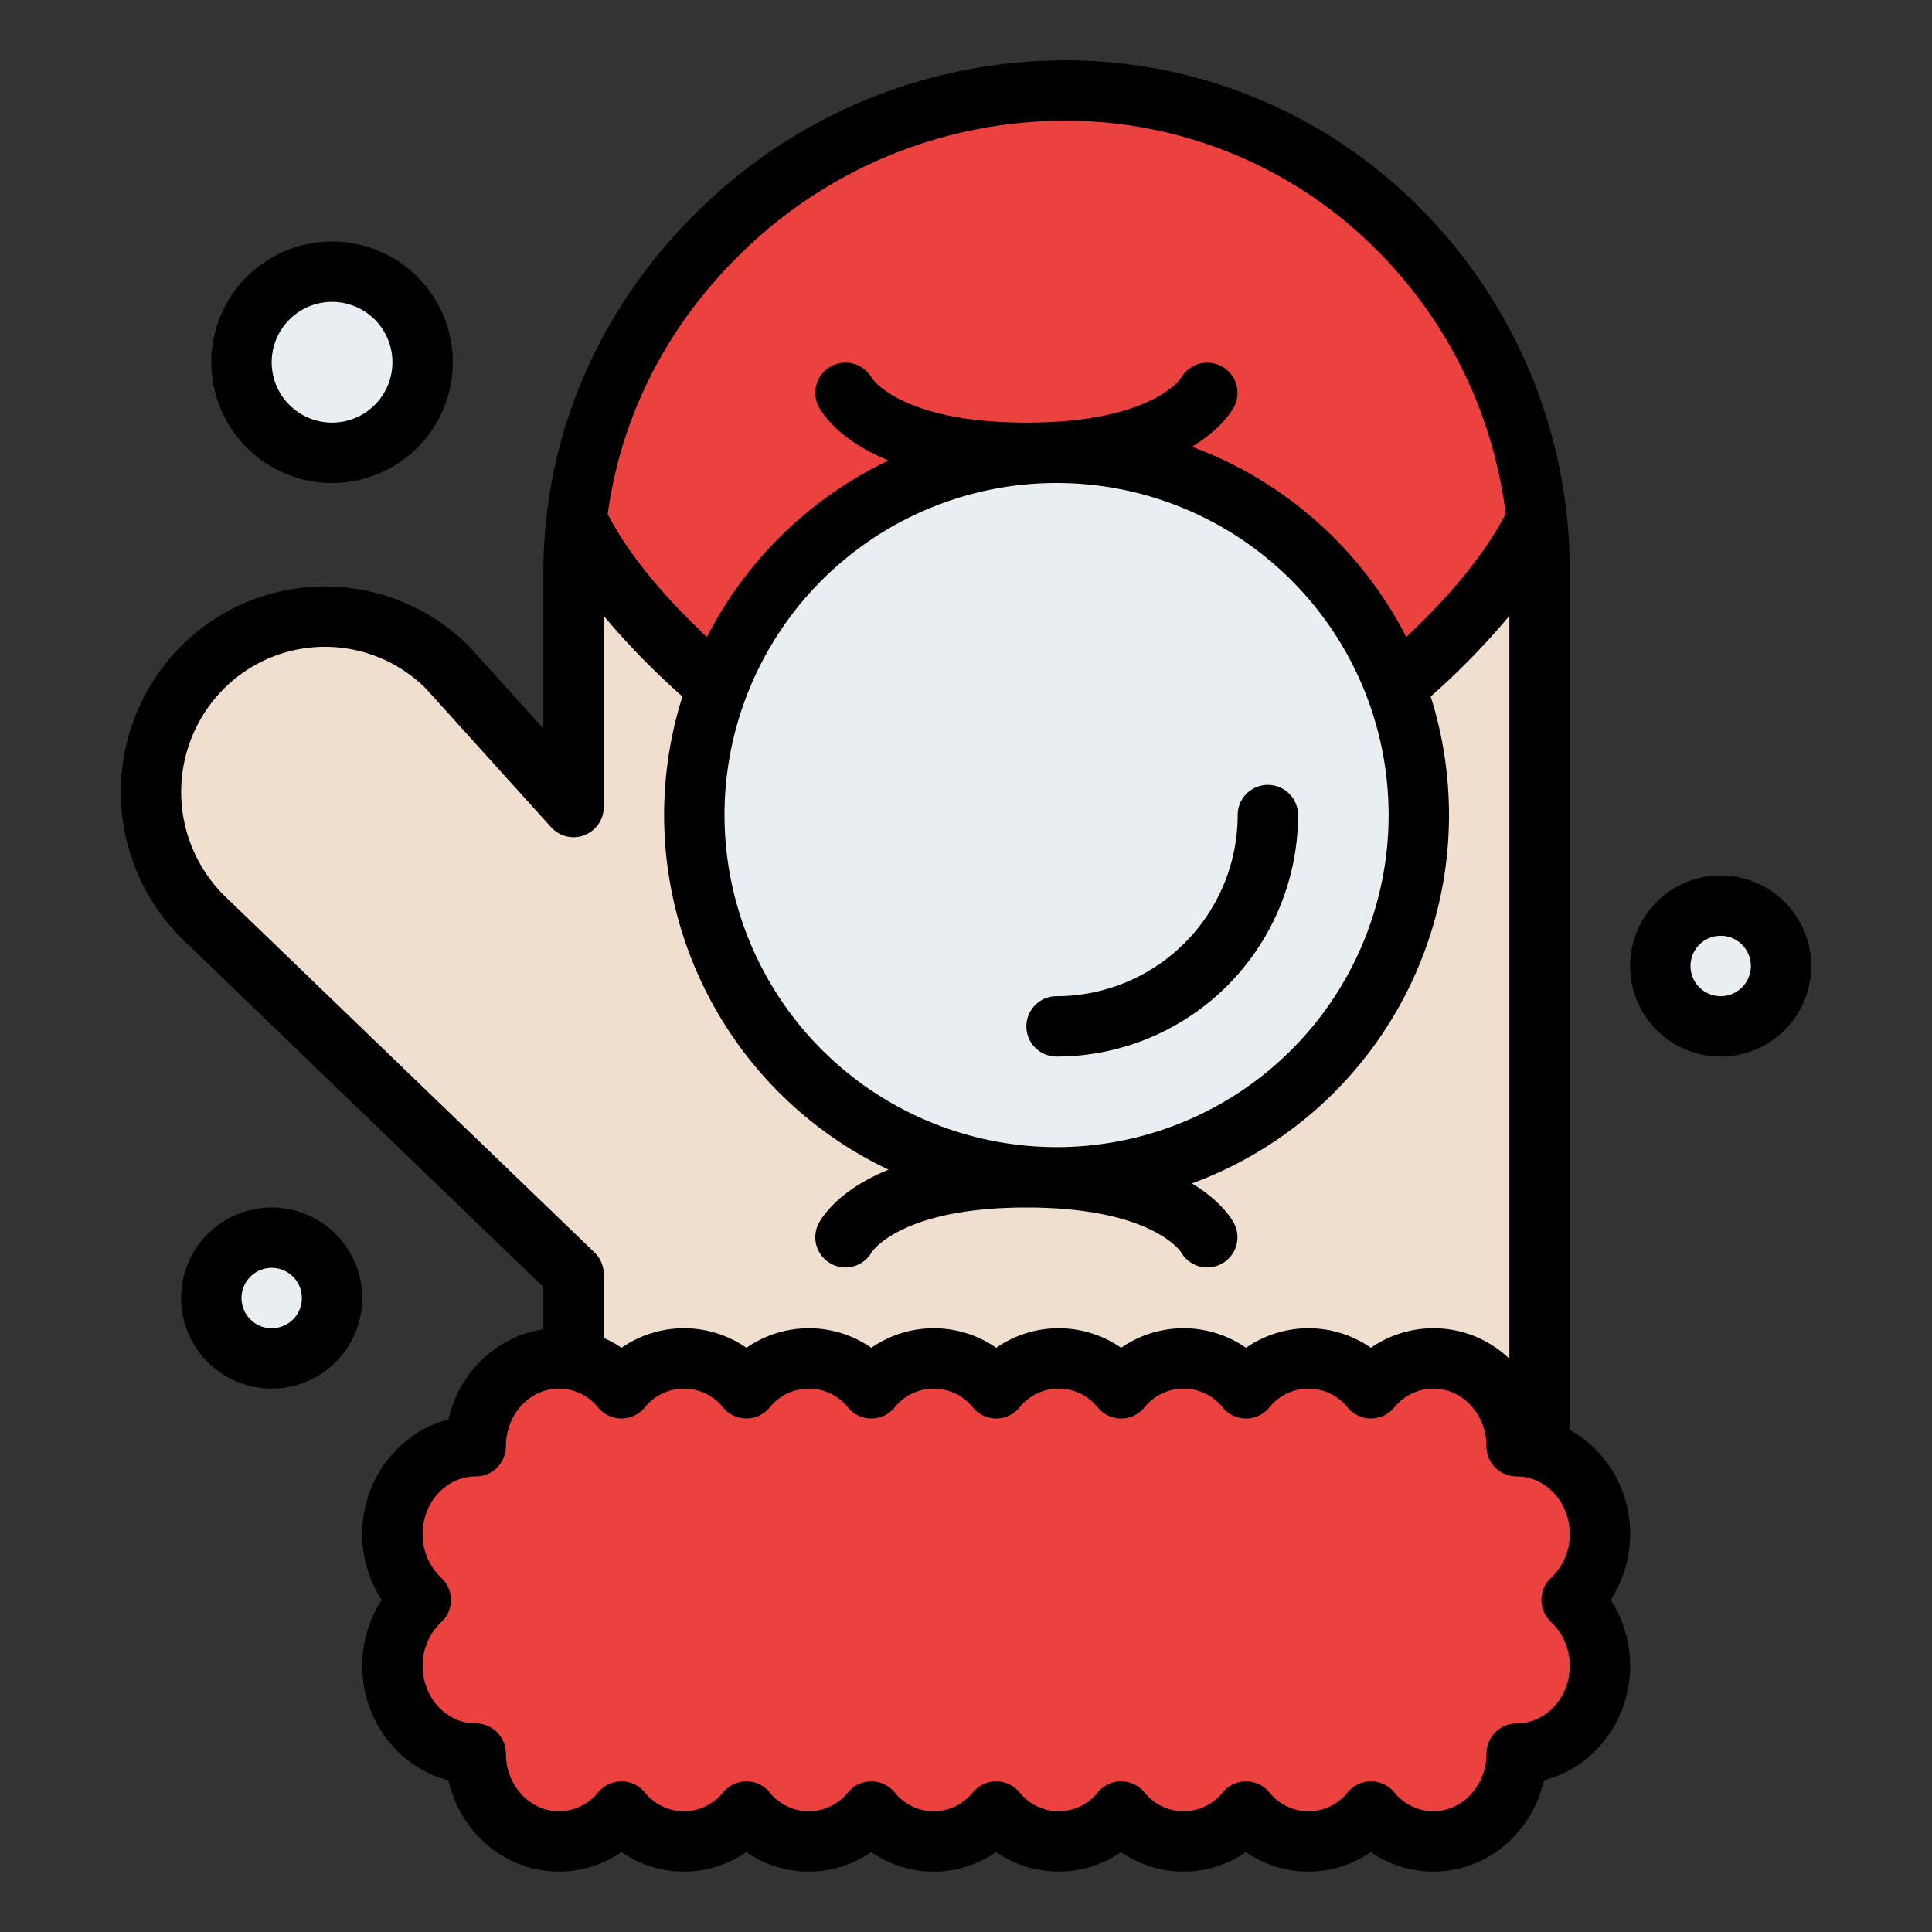 <svg id="Filled" height="512" viewBox="0 0 512 512" width="512" xmlns="http://www.w3.org/2000/svg"><rect x="0" y="0" width="512" height="512" fill="#333333" stroke="none"/><path d="m408 151.794c0-70.579-55.84-127.794-125.882-127.794-70.043 0-130.118 57.215-130.118 127.794v62.075l-33.272-36.847a45.872 45.872 0 0 0 -65.22 0 46.722 46.722 0 0 0 0 65.72l98.492 94.934v54.324h256v-54.324z" fill="#f0dfce"/><path d="m408 151.79v240.21h-256v-54.32l-98.49-94.94a46.723 46.723 0 0 1 0-65.72 45.866 45.866 0 0 1 65.22 0l33.27 36.85v-62.08a122.759 122.759 0 0 1 4.45-32.82l-.42 17.03a136.054 136.054 0 0 0 247.94 0v-16.53a130.735 130.735 0 0 1 4.03 32.32z" fill="#f0dfce"/><path d="m403.97 119.47v16.53a136.054 136.054 0 0 1 -247.94 0l.42-17.03a128.115 128.115 0 0 1 34.34-57.54 131.307 131.307 0 0 1 91.33-37.43c58.96 0 107.86 40.55 121.85 95.47z" fill="#eb423f"/><path d="m416.5 424a23.752 23.752 0 0 0 7.5-17.455c0-12.853-9.881-23.272-22.069-23.272 0-12.853-9.881-23.273-22.069-23.273a21.532 21.532 0 0 0 -16.552 7.915 21.263 21.263 0 0 0 -33.1 0 21.264 21.264 0 0 0 -33.1 0 21.263 21.263 0 0 0 -33.1 0 21.263 21.263 0 0 0 -33.1 0 21.264 21.264 0 0 0 -33.1 0 21.263 21.263 0 0 0 -33.1 0 21.532 21.532 0 0 0 -16.572-7.915c-12.188 0-22.069 10.42-22.069 23.273-12.188 0-22.069 10.419-22.069 23.272a23.752 23.752 0 0 0 7.5 17.455 23.752 23.752 0 0 0 -7.5 17.455c0 12.853 9.881 23.272 22.069 23.272 0 12.853 9.881 23.273 22.069 23.273a21.532 21.532 0 0 0 16.552-7.915 21.263 21.263 0 0 0 33.1 0 21.264 21.264 0 0 0 33.1 0 21.263 21.263 0 0 0 33.1 0 21.263 21.263 0 0 0 33.1 0 21.264 21.264 0 0 0 33.1 0 21.263 21.263 0 0 0 33.1 0 21.532 21.532 0 0 0 16.572 7.915c12.188 0 22.069-10.42 22.069-23.273 12.188 0 22.069-10.419 22.069-23.272a23.752 23.752 0 0 0 -7.5-17.455z" fill="#eb423f"/><g fill="#e9eef2"><circle cx="280" cy="216" r="96"/><circle cx="88" cy="96" r="24"/><circle cx="72" cy="344" r="16"/><circle cx="456" cy="256" r="16"/></g><path d="m416 378.915v-227.121a136.041 136.041 0 0 0 -38.968-95.97 132.057 132.057 0 0 0 -94.914-39.824 138.429 138.429 0 0 0 -96.9 39.7c-26.581 25.849-41.218 59.977-41.218 96.094v41.279l-19.335-21.412c-.084-.093-.171-.184-.259-.274a53.872 53.872 0 0 0 -76.577 0 54.8 54.8 0 0 0 0 76.99l.127.124 96.044 92.576v11.223c-12.37 1.779-22.361 11.41-25.151 23.885-13.105 3.371-22.849 15.705-22.849 30.36a32.127 32.127 0 0 0 5.143 17.455 32.127 32.127 0 0 0 -5.143 17.455c0 14.655 9.744 26.989 22.849 30.361 3.095 13.84 15.051 24.184 29.289 24.184a29.17 29.17 0 0 0 16.551-5.184 29.016 29.016 0 0 0 33.1 0 29.015 29.015 0 0 0 33.1 0 29.016 29.016 0 0 0 33.1 0 29.016 29.016 0 0 0 33.1 0 29.015 29.015 0 0 0 33.1 0 29.016 29.016 0 0 0 33.1 0 29.17 29.17 0 0 0 16.573 5.184c14.237 0 26.194-10.344 29.289-24.184 13.105-3.372 22.849-15.706 22.849-30.361a32.127 32.127 0 0 0 -5.143-17.455 32.127 32.127 0 0 0 5.143-17.455 31.484 31.484 0 0 0 -16-27.63zm-219.629-311.75a122.509 122.509 0 0 1 85.747-35.165 116.178 116.178 0 0 1 83.5 35.036 119.587 119.587 0 0 1 33.4 69.125c-5.362 10.306-14.044 21.079-26.349 32.653a104.593 104.593 0 0 0 -56.787-50.433c7.411-4.461 10.355-9.092 11.138-10.537l.04-.076c.038-.07.074-.139.1-.19h-.006a8 8 0 0 0 -14.166-7.417c-.361.539-8.288 11.839-40.988 11.839s-40.627-11.305-40.983-11.842a8 8 0 0 0 -14.166 7.417h-.006c.025.051.061.12.1.19l.04.076c1 1.851 5.542 8.931 18.493 14.182a104.686 104.686 0 0 0 -48.142 46.788c-12.26-11.531-20.922-22.267-26.288-32.539 3.497-25.934 15.73-50.048 35.323-69.107zm116.57 264.6c-.06-.109-.1-.185-.1-.185h.006c.035.057.062.12.094.183zm-120.941-115.765a88 88 0 1 1 88 88 88.1 88.1 0 0 1 -88-88zm120.845-115.578s.036-.076.1-.185c-.032.061-.059.126-.09.188zm-81.786-.185c.06.109.1.185.1.185h-.006c-.035-.059-.062-.122-.094-.185zm-171.932 136.81a38.753 38.753 0 0 1 .06-54.389 37.869 37.869 0 0 1 53.735-.128l33.14 36.7a8 8 0 0 0 13.938-5.361v-50.658a198.557 198.557 0 0 0 20.855 21.368 104 104 0 0 0 54.622 125.395c-12.951 5.251-17.49 12.331-18.493 14.182l-.04.076c-.038.07-.074.139-.1.19h.006a8 8 0 0 0 14.166 7.417c.357-.534 8.284-11.839 40.984-11.839s40.627 11.305 40.983 11.842a8 8 0 0 0 14.166-7.417h.006c-.025-.051-.061-.12-.1-.19l-.04-.076c-.783-1.445-3.727-6.076-11.138-10.537a104.023 104.023 0 0 0 63.267-129.04 198.557 198.557 0 0 0 20.856-21.371v196.866a29.086 29.086 0 0 0 -36.689-2.893 29.016 29.016 0 0 0 -33.1 0 29.015 29.015 0 0 0 -33.1 0 29.016 29.016 0 0 0 -33.1 0 29.016 29.016 0 0 0 -33.1 0 29.015 29.015 0 0 0 -33.1 0 29.016 29.016 0 0 0 -33.1 0 29.7 29.7 0 0 0 -4.711-2.616v-16.892a8 8 0 0 0 -2.448-5.759zm172.028 94.531s-.036.076-.1.185c.032-.061.059-.126.09-.188zm179.9 98.284a15.822 15.822 0 0 1 4.945 11.593c0 8.421-6.312 15.272-14.069 15.272a8 8 0 0 0 -8 8c0 8.421-6.311 15.273-14.069 15.273a13.447 13.447 0 0 1 -10.411-5.042 8 8 0 0 0 -12.28 0 13.27 13.27 0 0 1 -20.823 0 8 8 0 0 0 -6.14-2.873 8 8 0 0 0 -6.14 2.872 13.27 13.27 0 0 1 -20.823 0 8 8 0 0 0 -12.281 0 13.27 13.27 0 0 1 -20.822 0 8 8 0 0 0 -12.282 0 13.27 13.27 0 0 1 -20.822 0 8 8 0 0 0 -12.281 0 13.27 13.27 0 0 1 -20.823 0 8 8 0 0 0 -12.281 0 13.27 13.27 0 0 1 -20.823 0 8 8 0 0 0 -12.28 0 13.447 13.447 0 0 1 -10.412 5.043c-7.758 0-14.069-6.852-14.069-15.273a8 8 0 0 0 -8-8c-7.757 0-14.069-6.851-14.069-15.272a15.822 15.822 0 0 1 4.949-11.593 8 8 0 0 0 0-11.724 15.822 15.822 0 0 1 -4.949-11.593c0-8.421 6.312-15.272 14.069-15.272a8 8 0 0 0 8-8c0-8.421 6.311-15.273 14.069-15.273a13.447 13.447 0 0 1 10.411 5.042 8 8 0 0 0 12.28 0 13.27 13.27 0 0 1 20.823 0 8 8 0 0 0 6.14 2.873 8 8 0 0 0 6.14-2.872 13.27 13.27 0 0 1 20.823 0 8 8 0 0 0 12.281 0 13.27 13.27 0 0 1 20.822 0 8 8 0 0 0 12.282 0 13.27 13.27 0 0 1 20.822 0 8 8 0 0 0 12.281 0 13.27 13.27 0 0 1 20.823 0 8 8 0 0 0 12.281 0 13.27 13.27 0 0 1 20.823 0 8 8 0 0 0 12.28 0 13.447 13.447 0 0 1 10.412-5.043c7.758 0 14.069 6.852 14.069 15.273a8 8 0 0 0 8 8c7.757 0 14.069 6.851 14.069 15.272a15.822 15.822 0 0 1 -4.949 11.593 8 8 0 0 0 0 11.724z"/><path d="m88 128a32 32 0 1 0 -32-32 32.036 32.036 0 0 0 32 32zm0-48a16 16 0 1 1 -16 16 16.019 16.019 0 0 1 16-16z"/><path d="m72 320a24 24 0 1 0 24 24 24.027 24.027 0 0 0 -24-24zm0 32a8 8 0 1 1 8-8 8.009 8.009 0 0 1 -8 8z"/><path d="m456 232a24 24 0 1 0 24 24 24.027 24.027 0 0 0 -24-24zm0 32a8 8 0 1 1 8-8 8.009 8.009 0 0 1 -8 8z"/><path d="m336 208a8 8 0 0 0 -8 8 48.054 48.054 0 0 1 -48 48 8 8 0 0 0 0 16 64.072 64.072 0 0 0 64-64 8 8 0 0 0 -8-8z"/></svg>